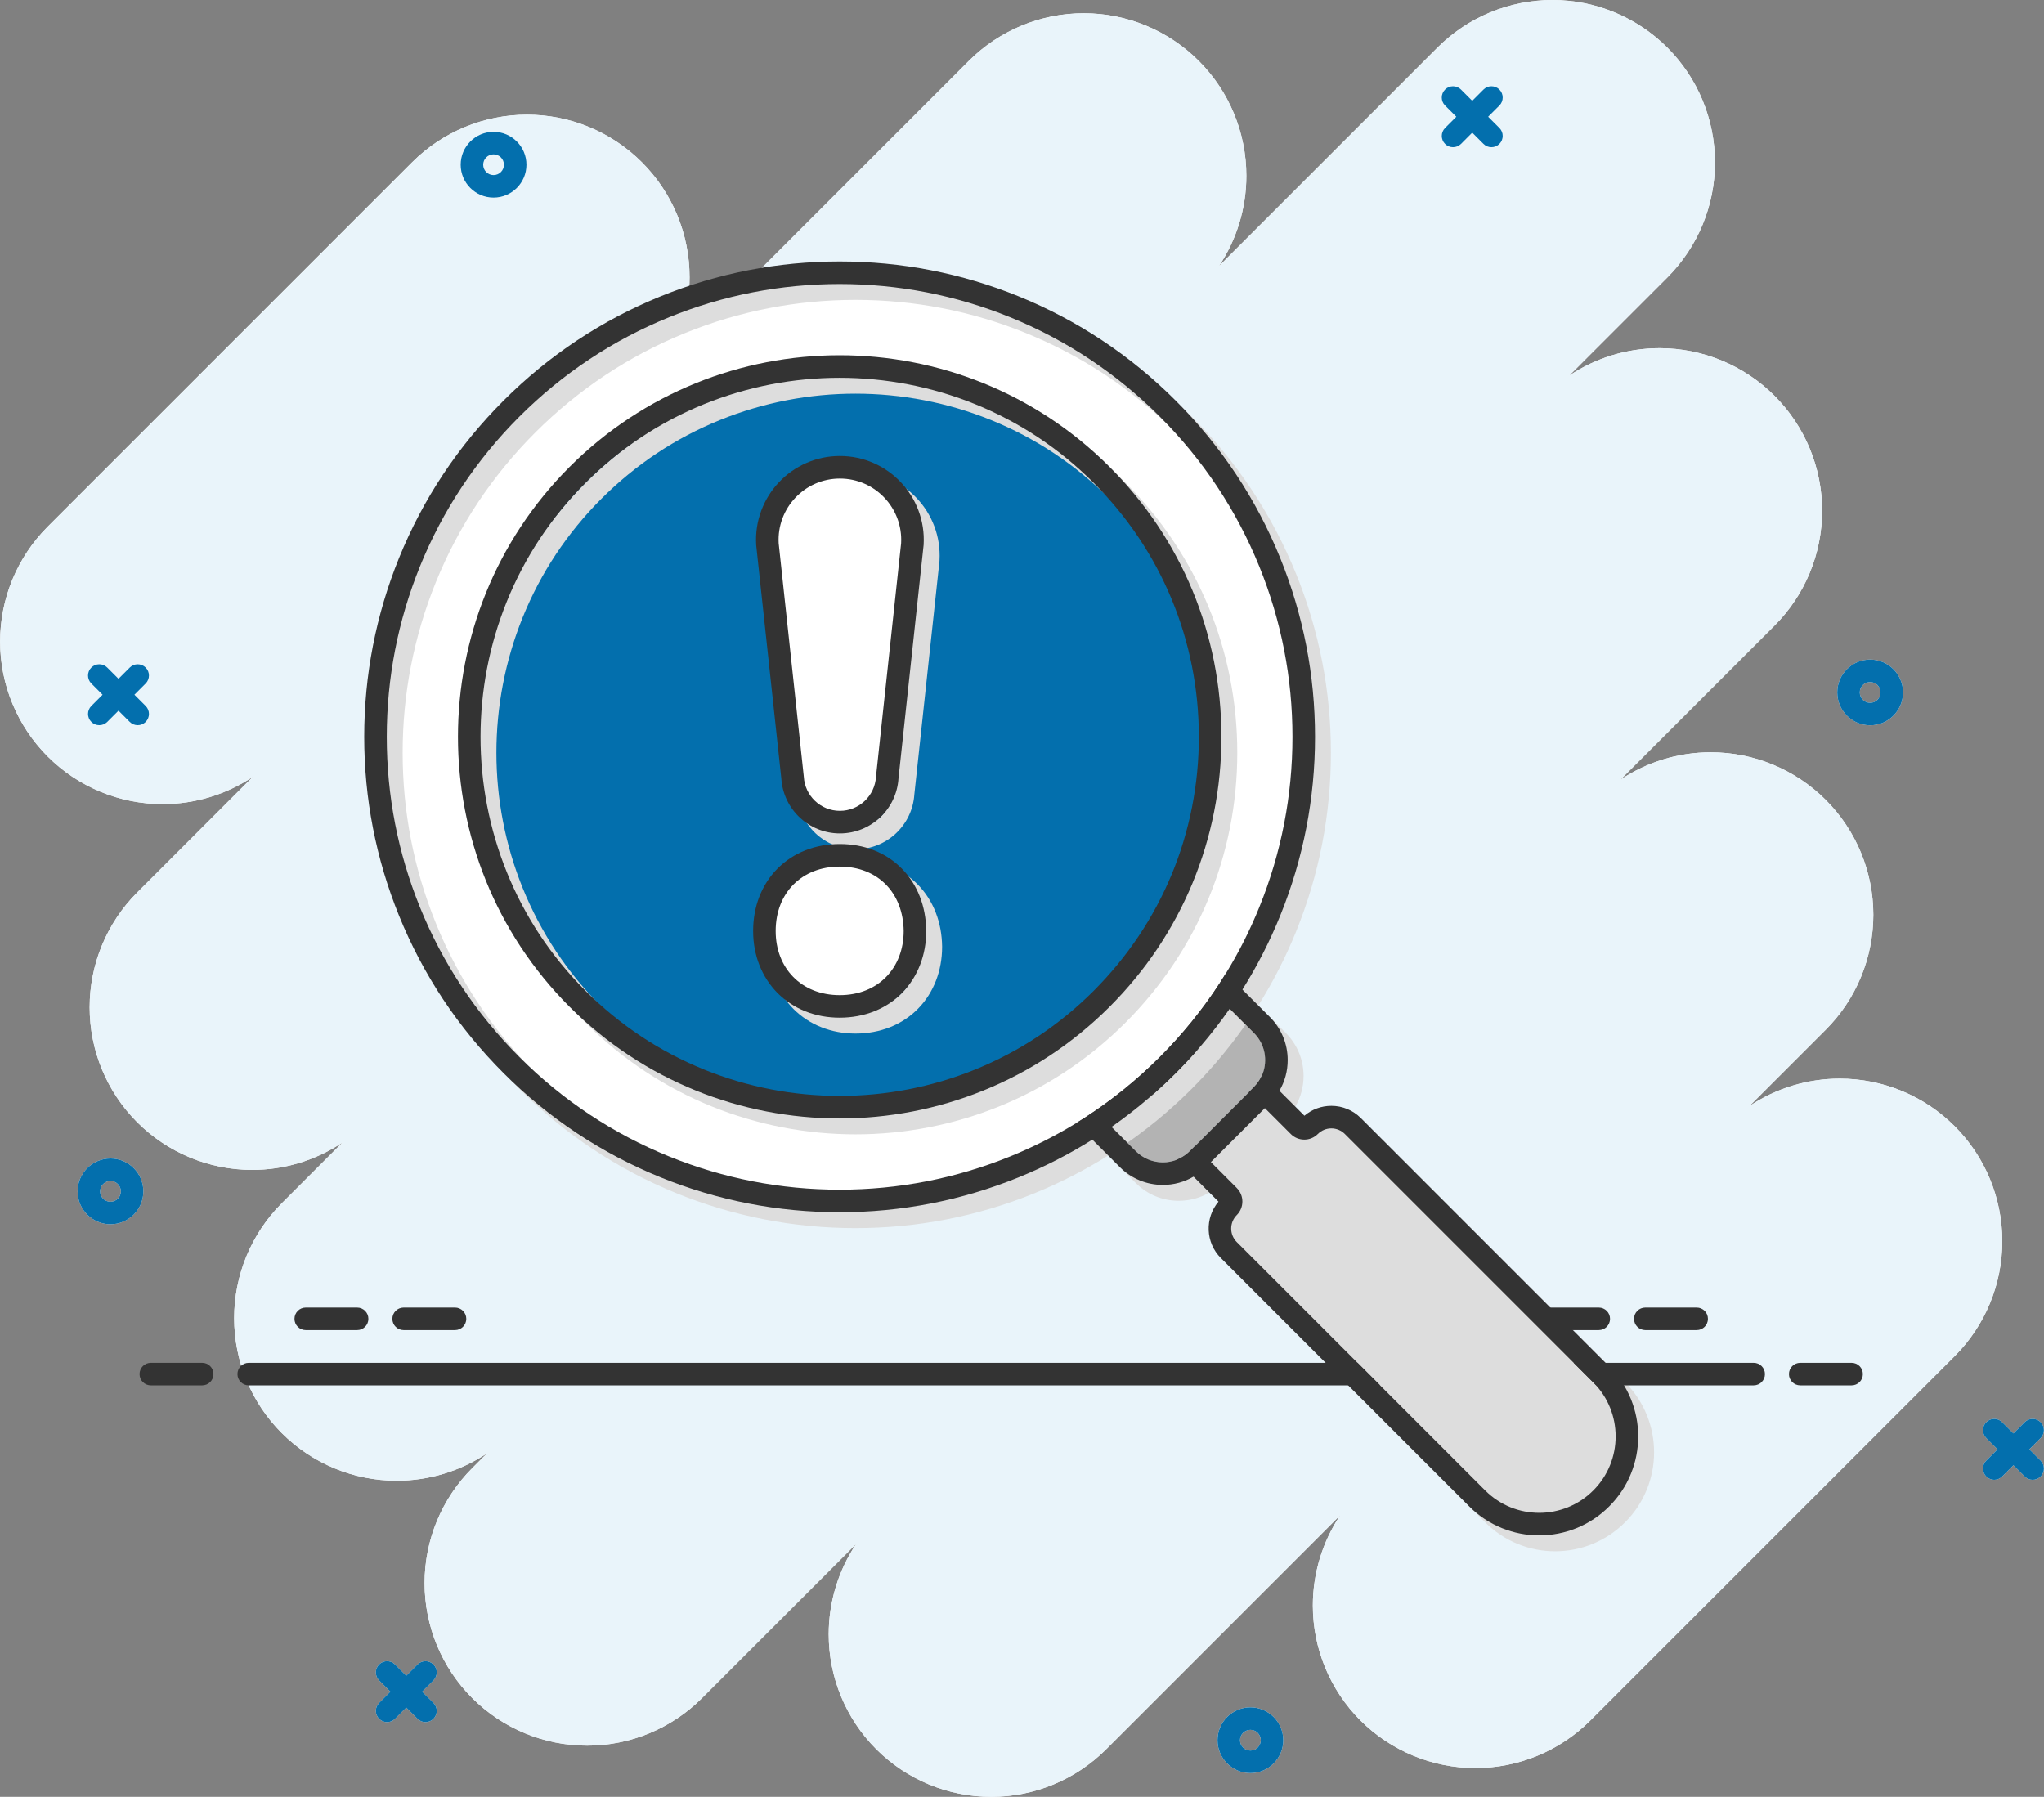 <svg width="182" height="160" viewBox="0 0 182 160" fill="none" xmlns="http://www.w3.org/2000/svg">
<rect x="0" y="0" width="182" height="160" fill="#808080" stroke="none"/>
<g clip-path="url(#clip0_1198_2519)">
<path d="M4.249 67.364C6.963 70.078 10.645 71.603 14.483 71.603C17.367 71.603 20.162 70.742 22.525 69.163L12.221 79.466C9.507 82.181 7.982 85.862 7.982 89.701C7.982 93.54 9.507 97.221 12.221 99.935C14.935 102.649 18.617 104.175 22.456 104.175C25.339 104.175 28.134 103.314 30.497 101.735L25.09 107.143C22.375 109.857 20.85 113.538 20.85 117.377C20.85 121.216 22.375 124.897 25.09 127.611C27.804 130.326 31.485 131.851 35.324 131.851C38.207 131.851 41.002 130.99 43.365 129.411L42.044 130.733C39.33 133.447 37.805 137.128 37.805 140.967C37.805 144.806 39.329 148.487 42.044 151.201C44.758 153.916 48.44 155.441 52.278 155.441C56.117 155.441 59.799 153.916 62.513 151.201L76.228 137.486C74.649 139.849 73.789 142.644 73.789 145.527C73.789 149.366 75.314 153.048 78.028 155.762C80.742 158.476 84.424 160.001 88.263 160.001C92.101 160.001 95.783 158.476 98.497 155.762L119.336 134.922C117.757 137.285 116.897 140.08 116.897 142.964C116.897 146.802 118.422 150.484 121.136 153.198C123.851 155.912 127.532 157.437 131.371 157.437C135.21 157.437 138.891 155.913 141.605 153.198L174.048 120.755C176.762 118.041 178.287 114.36 178.287 110.521C178.287 106.682 176.763 103.001 174.048 100.286C171.334 97.572 167.652 96.047 163.814 96.047C160.93 96.047 158.135 96.908 155.772 98.486L162.564 91.695C165.278 88.981 166.803 85.3 166.803 81.461C166.803 77.622 165.278 73.941 162.564 71.226C159.849 68.512 156.168 66.987 152.329 66.987C149.446 66.987 146.651 67.848 144.288 69.426L158.003 55.711C160.717 52.997 162.243 49.315 162.243 45.477C162.243 41.638 160.718 37.956 158.003 35.242C155.289 32.528 151.608 31.003 147.769 31.003C144.885 31.003 142.09 31.864 139.728 33.442L148.462 24.708C151.176 21.994 152.702 18.312 152.702 14.473C152.702 10.634 151.177 6.953 148.462 4.239C145.748 1.525 142.067 -0 138.228 -0C134.389 -0 130.707 1.524 127.993 4.239L108.538 23.695C110.117 21.332 110.977 18.537 110.977 15.653C110.977 11.815 109.452 8.133 106.738 5.419C104.023 2.705 100.342 1.18 96.503 1.18C92.664 1.18 88.983 2.704 86.269 5.419L58.96 32.728C60.539 30.365 61.4 27.57 61.4 24.686C61.4 20.847 59.875 17.166 57.16 14.452C54.446 11.738 50.765 10.212 46.926 10.212C43.087 10.212 39.406 11.737 36.692 14.452L4.249 46.895C1.534 49.61 0.01 53.291 0.01 57.129C0.01 60.968 1.534 64.65 4.249 67.364Z" fill="white"/>
<path d="M177.861 129.056L176.859 130.057C176.468 130.449 176.468 131.083 176.859 131.475C177.251 131.866 177.885 131.866 178.277 131.475L179.278 130.473L180.28 131.475C180.671 131.866 181.306 131.866 181.697 131.475C182.088 131.083 182.088 130.449 181.697 130.057L180.695 129.056L181.697 128.054C182.088 127.663 182.088 127.029 181.697 126.637C181.501 126.441 181.245 126.344 180.988 126.344C180.731 126.344 180.475 126.441 180.279 126.637L179.278 127.639L178.276 126.637C178.08 126.441 177.824 126.344 177.567 126.344C177.31 126.344 177.054 126.441 176.858 126.637C176.467 127.029 176.467 127.663 176.858 128.054L177.86 129.056H177.861Z" fill="white"/>
<path d="M34.759 150.633L33.757 151.634C33.366 152.026 33.366 152.66 33.757 153.051C34.149 153.443 34.783 153.443 35.175 153.051L36.176 152.05L37.178 153.051C37.569 153.443 38.203 153.443 38.595 153.051C38.986 152.66 38.986 152.026 38.595 151.634L37.593 150.633L38.595 149.631C38.986 149.24 38.986 148.605 38.595 148.214C38.399 148.018 38.143 147.92 37.886 147.92C37.629 147.92 37.373 148.018 37.177 148.214L36.175 149.215L35.174 148.214C34.978 148.018 34.722 147.92 34.465 147.92C34.208 147.92 33.952 148.018 33.756 148.214C33.365 148.605 33.365 149.24 33.756 149.631L34.758 150.633H34.759Z" fill="white"/>
<path d="M9.134 61.863L8.133 62.864C7.741 63.256 7.741 63.89 8.133 64.282C8.524 64.673 9.159 64.673 9.55 64.282L10.552 63.28L11.553 64.282C11.944 64.673 12.579 64.673 12.97 64.282C13.362 63.89 13.362 63.256 12.97 62.864L11.969 61.863L12.97 60.861C13.362 60.47 13.362 59.835 12.97 59.444C12.774 59.248 12.518 59.15 12.261 59.15C12.005 59.15 11.748 59.248 11.553 59.444L10.551 60.446L9.55 59.444C9.354 59.248 9.097 59.15 8.841 59.15C8.584 59.15 8.328 59.248 8.132 59.444C7.74 59.835 7.74 60.47 8.132 60.861L9.133 61.863H9.134Z" fill="white"/>
<path d="M129.673 10.394L128.671 11.396C128.28 11.787 128.28 12.422 128.671 12.813C129.063 13.204 129.697 13.204 130.089 12.813L131.09 11.811L132.092 12.813C132.483 13.204 133.118 13.204 133.509 12.813C133.9 12.422 133.9 11.787 133.509 11.396L132.507 10.394L133.509 9.393C133.9 9.001 133.9 8.367 133.509 7.975C133.313 7.779 133.057 7.682 132.8 7.682C132.543 7.682 132.287 7.779 132.091 7.975L131.09 8.977L130.088 7.975C129.892 7.779 129.636 7.682 129.379 7.682C129.122 7.682 128.866 7.779 128.67 7.975C128.279 8.367 128.279 9.001 128.67 9.393L129.672 10.394H129.673Z" fill="white"/>
<path d="M111.336 152.029C112.951 152.029 114.264 153.342 114.264 154.957C114.264 156.571 112.951 157.885 111.336 157.885C109.722 157.885 108.408 156.571 108.408 154.957C108.408 153.342 109.722 152.029 111.336 152.029ZM111.336 155.88C111.845 155.88 112.26 155.466 112.26 154.957C112.26 154.448 111.845 154.033 111.336 154.033C110.827 154.033 110.413 154.448 110.413 154.957C110.413 155.466 110.827 155.88 111.336 155.88Z" fill="white"/>
<path d="M166.52 58.73C168.134 58.73 169.448 60.044 169.448 61.658C169.448 63.273 168.134 64.586 166.52 64.586C164.905 64.586 163.592 63.273 163.592 61.658C163.592 60.044 164.905 58.73 166.52 58.73ZM166.52 62.581C167.029 62.581 167.443 62.167 167.443 61.658C167.443 61.149 167.029 60.735 166.52 60.735C166.01 60.735 165.596 61.149 165.596 61.658C165.596 62.167 166.01 62.581 166.52 62.581Z" fill="white"/>
<path d="M43.948 11.739C45.562 11.739 46.876 13.053 46.876 14.667C46.876 16.281 45.562 17.595 43.948 17.595C42.333 17.595 41.02 16.281 41.02 14.667C41.02 13.053 42.333 11.739 43.948 11.739ZM43.948 15.59C44.457 15.59 44.871 15.176 44.871 14.667C44.871 14.158 44.457 13.744 43.948 13.744C43.439 13.744 43.024 14.158 43.024 14.667C43.024 15.176 43.439 15.59 43.948 15.59Z" fill="white"/>
<path d="M9.837 103.158C11.452 103.158 12.765 104.472 12.765 106.086C12.765 107.7 11.452 109.014 9.837 109.014C8.223 109.014 6.909 107.7 6.909 106.086C6.909 104.472 8.223 103.158 9.837 103.158ZM9.837 107.009C10.347 107.009 10.761 106.595 10.761 106.086C10.761 105.577 10.347 105.163 9.837 105.163C9.328 105.163 8.914 105.577 8.914 106.086C8.914 106.595 9.328 107.009 9.837 107.009Z" fill="white"/>
<path d="M4.249 67.364C6.963 70.078 10.645 71.603 14.483 71.603C17.367 71.603 20.162 70.742 22.525 69.163L12.221 79.466C9.507 82.181 7.982 85.862 7.982 89.701C7.982 93.54 9.507 97.221 12.221 99.935C14.935 102.649 18.617 104.175 22.456 104.175C25.339 104.175 28.134 103.314 30.497 101.735L25.09 107.143C22.375 109.857 20.85 113.538 20.85 117.377C20.85 121.216 22.375 124.897 25.09 127.611C27.804 130.326 31.485 131.851 35.324 131.851C38.207 131.851 41.002 130.99 43.365 129.411L42.044 130.733C39.33 133.447 37.805 137.128 37.805 140.967C37.805 144.806 39.329 148.487 42.044 151.201C44.758 153.916 48.44 155.441 52.278 155.441C56.117 155.441 59.799 153.916 62.513 151.201L76.228 137.486C74.649 139.849 73.789 142.644 73.789 145.527C73.789 149.366 75.314 153.048 78.028 155.762C80.742 158.476 84.424 160.001 88.263 160.001C92.101 160.001 95.783 158.476 98.497 155.762L119.336 134.922C117.757 137.285 116.897 140.08 116.897 142.964C116.897 146.802 118.422 150.484 121.136 153.198C123.851 155.912 127.532 157.437 131.371 157.437C135.21 157.437 138.891 155.913 141.605 153.198L174.048 120.755C176.762 118.041 178.287 114.36 178.287 110.521C178.287 106.682 176.763 103.001 174.048 100.286C171.334 97.572 167.652 96.047 163.814 96.047C160.93 96.047 158.135 96.908 155.772 98.486L162.564 91.695C165.278 88.981 166.803 85.3 166.803 81.461C166.803 77.622 165.278 73.941 162.564 71.226C159.849 68.512 156.168 66.987 152.329 66.987C149.446 66.987 146.651 67.848 144.288 69.426L158.003 55.711C160.717 52.997 162.243 49.315 162.243 45.477C162.243 41.638 160.718 37.956 158.003 35.242C155.289 32.528 151.608 31.003 147.769 31.003C144.885 31.003 142.09 31.864 139.728 33.442L148.462 24.708C151.176 21.994 152.702 18.312 152.702 14.473C152.702 10.634 151.177 6.953 148.462 4.239C145.748 1.525 142.067 -0 138.228 -0C134.389 -0 130.707 1.524 127.993 4.239L108.538 23.695C110.117 21.332 110.977 18.537 110.977 15.653C110.977 11.815 109.452 8.133 106.738 5.419C104.023 2.705 100.342 1.18 96.503 1.18C92.664 1.18 88.983 2.704 86.269 5.419L58.96 32.728C60.539 30.365 61.4 27.57 61.4 24.686C61.4 20.847 59.875 17.166 57.16 14.452C54.446 11.738 50.765 10.212 46.926 10.212C43.087 10.212 39.406 11.737 36.692 14.452L4.249 46.895C1.534 49.61 0.01 53.291 0.01 57.129C0.01 60.968 1.534 64.65 4.249 67.364Z" fill="#E9F4FA"/>
<path d="M177.861 129.056L176.859 130.057C176.468 130.449 176.468 131.083 176.859 131.475C177.251 131.866 177.885 131.866 178.277 131.475L179.278 130.473L180.28 131.475C180.671 131.866 181.306 131.866 181.697 131.475C182.088 131.083 182.088 130.449 181.697 130.057L180.695 129.056L181.697 128.054C182.088 127.663 182.088 127.029 181.697 126.637C181.501 126.441 181.245 126.344 180.988 126.344C180.731 126.344 180.475 126.441 180.279 126.637L179.278 127.639L178.276 126.637C178.08 126.441 177.824 126.344 177.567 126.344C177.31 126.344 177.054 126.441 176.858 126.637C176.467 127.029 176.467 127.663 176.858 128.054L177.86 129.056H177.861Z" fill="#036FAD"/>
<path d="M34.759 150.633L33.757 151.634C33.366 152.026 33.366 152.66 33.757 153.051C34.149 153.443 34.783 153.443 35.175 153.051L36.176 152.05L37.178 153.051C37.569 153.443 38.203 153.443 38.595 153.051C38.986 152.66 38.986 152.026 38.595 151.634L37.593 150.633L38.595 149.631C38.986 149.24 38.986 148.605 38.595 148.214C38.399 148.018 38.143 147.92 37.886 147.92C37.629 147.92 37.373 148.018 37.177 148.214L36.175 149.215L35.174 148.214C34.978 148.018 34.722 147.92 34.465 147.92C34.208 147.92 33.952 148.018 33.756 148.214C33.365 148.605 33.365 149.24 33.756 149.631L34.758 150.633H34.759Z" fill="#036FAD"/>
<path d="M9.134 61.863L8.133 62.864C7.741 63.256 7.741 63.89 8.133 64.282C8.524 64.673 9.159 64.673 9.55 64.282L10.552 63.28L11.553 64.282C11.944 64.673 12.579 64.673 12.97 64.282C13.362 63.89 13.362 63.256 12.97 62.864L11.969 61.863L12.97 60.861C13.362 60.47 13.362 59.835 12.97 59.444C12.774 59.248 12.518 59.15 12.261 59.15C12.005 59.15 11.748 59.248 11.553 59.444L10.551 60.446L9.55 59.444C9.354 59.248 9.097 59.15 8.841 59.15C8.584 59.15 8.328 59.248 8.132 59.444C7.74 59.835 7.74 60.47 8.132 60.861L9.133 61.863H9.134Z" fill="#036FAD"/>
<path d="M129.673 10.394L128.671 11.396C128.28 11.787 128.28 12.422 128.671 12.813C129.063 13.204 129.697 13.204 130.089 12.813L131.09 11.811L132.092 12.813C132.483 13.204 133.118 13.204 133.509 12.813C133.9 12.422 133.9 11.787 133.509 11.396L132.507 10.394L133.509 9.393C133.9 9.001 133.9 8.367 133.509 7.975C133.313 7.779 133.057 7.682 132.8 7.682C132.543 7.682 132.287 7.779 132.091 7.975L131.09 8.977L130.088 7.975C129.892 7.779 129.636 7.682 129.379 7.682C129.122 7.682 128.866 7.779 128.67 7.975C128.279 8.367 128.279 9.001 128.67 9.393L129.672 10.394H129.673Z" fill="#036FAD"/>
<path d="M111.336 152.029C112.951 152.029 114.264 153.342 114.264 154.957C114.264 156.571 112.951 157.885 111.336 157.885C109.722 157.885 108.408 156.571 108.408 154.957C108.408 153.342 109.722 152.029 111.336 152.029ZM111.336 155.88C111.845 155.88 112.26 155.466 112.26 154.957C112.26 154.448 111.845 154.033 111.336 154.033C110.827 154.033 110.413 154.448 110.413 154.957C110.413 155.466 110.827 155.88 111.336 155.88Z" fill="#036FAD"/>
<path d="M166.52 58.73C168.134 58.73 169.448 60.044 169.448 61.658C169.448 63.273 168.134 64.586 166.52 64.586C164.905 64.586 163.592 63.273 163.592 61.658C163.592 60.044 164.905 58.73 166.52 58.73ZM166.52 62.581C167.029 62.581 167.443 62.167 167.443 61.658C167.443 61.149 167.029 60.735 166.52 60.735C166.01 60.735 165.596 61.149 165.596 61.658C165.596 62.167 166.01 62.581 166.52 62.581Z" fill="#036FAD"/>
<path d="M43.948 11.739C45.562 11.739 46.876 13.053 46.876 14.667C46.876 16.281 45.562 17.595 43.948 17.595C42.333 17.595 41.02 16.281 41.02 14.667C41.02 13.053 42.333 11.739 43.948 11.739ZM43.948 15.59C44.457 15.59 44.871 15.176 44.871 14.667C44.871 14.158 44.457 13.744 43.948 13.744C43.439 13.744 43.024 14.158 43.024 14.667C43.024 15.176 43.439 15.59 43.948 15.59Z" fill="#036FAD"/>
<path d="M9.837 103.158C11.452 103.158 12.765 104.472 12.765 106.086C12.765 107.7 11.452 109.014 9.837 109.014C8.223 109.014 6.909 107.7 6.909 106.086C6.909 104.472 8.223 103.158 9.837 103.158ZM9.837 107.009C10.347 107.009 10.761 106.595 10.761 106.086C10.761 105.577 10.347 105.163 9.837 105.163C9.328 105.163 8.914 105.577 8.914 106.086C8.914 106.595 9.328 107.009 9.837 107.009Z" fill="#036FAD"/>
<path d="M142.576 133.428C141.101 134.903 139.141 135.715 137.055 135.715C134.969 135.715 133.008 134.903 131.534 133.428L109.415 111.31C108.36 110.254 108.36 108.538 109.415 107.483C109.547 107.351 109.619 107.175 109.619 106.989C109.619 106.803 109.547 106.628 109.415 106.496L107.1 104.18L106.387 103.468L105.674 102.755C105.771 102.677 105.865 102.593 105.954 102.503L106.399 102.059L111.206 97.252L111.65 96.808C111.74 96.717 111.824 96.624 111.901 96.527L112.614 97.24L115.642 100.269C115.774 100.4 115.949 100.473 116.136 100.473C116.323 100.473 116.497 100.4 116.629 100.269C117.142 99.756 117.821 99.474 118.544 99.474C119.267 99.474 119.947 99.756 120.458 100.267L142.576 122.385C145.621 125.429 145.621 130.383 142.576 133.428Z" fill="#DDDDDD"/>
<path d="M112.36 91.274L110.068 88.981L109.343 88.257L108.617 87.531C107.085 89.895 105.299 92.099 103.273 94.125C101.246 96.151 99.041 97.937 96.677 99.47L97.403 100.196L98.128 100.921L100.421 103.213C101.255 104.048 102.363 104.507 103.543 104.507C104.246 104.507 104.924 104.344 105.534 104.035C105.837 103.881 106.123 103.692 106.387 103.468C106.483 103.388 106.575 103.303 106.664 103.213L107.109 102.769L111.916 97.962L112.36 97.518C112.45 97.428 112.535 97.335 112.614 97.24C112.84 96.974 113.028 96.686 113.18 96.385C114.014 94.73 113.741 92.654 112.36 91.274ZM111.901 96.527C111.824 96.624 111.74 96.718 111.65 96.808L111.206 97.252L106.399 102.059L105.954 102.503C105.865 102.593 105.771 102.677 105.674 102.755C105.396 102.977 105.092 103.15 104.773 103.274C104.378 103.427 103.96 103.503 103.543 103.503C102.67 103.503 101.797 103.169 101.131 102.503L98.973 100.346C100.137 99.533 101.261 98.659 102.344 97.726C103.151 97.032 103.934 96.304 104.693 95.545C105.453 94.786 106.18 94.002 106.874 93.196C107.807 92.113 108.68 90.99 109.492 89.826L111.65 91.984C112.635 92.969 112.892 94.406 112.42 95.626C112.297 95.945 112.125 96.25 111.901 96.527Z" fill="white"/>
<path d="M112.42 95.626C112.297 95.945 112.124 96.25 111.901 96.527C111.824 96.624 111.74 96.718 111.65 96.808L111.206 97.252L106.399 102.059L105.954 102.503C105.865 102.593 105.771 102.677 105.674 102.755C105.396 102.977 105.092 103.151 104.772 103.274C104.378 103.427 103.96 103.503 103.542 103.503C102.67 103.503 101.797 103.17 101.131 102.503L98.972 100.346C100.137 99.533 101.261 98.659 102.344 97.726C103.151 97.032 103.934 96.305 104.693 95.545C105.453 94.786 106.18 94.002 106.874 93.196C107.807 92.113 108.68 90.99 109.492 89.826L111.65 91.984C112.635 92.969 112.891 94.406 112.42 95.626Z" fill="#B3B3B3"/>
<path d="M98.798 41.573C105.219 47.994 108.756 56.531 108.756 65.612C108.756 74.693 105.219 83.231 98.798 89.652C92.17 96.279 83.465 99.593 74.759 99.593C66.053 99.593 57.347 96.279 50.719 89.652C37.464 76.397 37.464 54.828 50.719 41.573C57.347 34.946 66.053 31.632 74.759 31.632C83.465 31.632 92.17 34.946 98.798 41.573Z" fill="white"/>
<path d="M113.061 50.065C110.98 44.933 107.926 40.332 103.983 36.39C100.04 32.447 95.439 29.393 90.308 27.312C85.355 25.304 80.124 24.285 74.76 24.285C69.397 24.285 64.166 25.304 59.213 27.312C54.082 29.393 49.481 32.447 45.538 36.39C41.596 40.332 38.541 44.933 36.461 50.065C34.452 55.017 33.434 60.248 33.434 65.612C33.434 70.976 34.452 76.207 36.461 81.16C38.541 86.291 41.595 90.892 45.538 94.835C49.481 98.777 54.082 101.831 59.213 103.912C64.166 105.921 69.397 106.939 74.76 106.939C80.124 106.939 85.355 105.921 90.308 103.912C92.482 103.03 94.561 101.974 96.536 100.749C96.827 100.568 97.116 100.384 97.403 100.196C97.688 100.009 97.971 99.819 98.251 99.624C100.288 98.215 102.203 96.615 103.983 94.835C105.763 93.055 107.362 91.141 108.771 89.105C108.966 88.824 109.156 88.541 109.343 88.256C109.531 87.97 109.716 87.681 109.896 87.389C111.122 85.415 112.179 83.335 113.061 81.16C115.069 76.207 116.087 70.976 116.087 65.612C116.087 60.248 115.069 55.017 113.061 50.065ZM112.13 80.782C111.299 82.831 110.31 84.793 109.166 86.659C108.988 86.953 108.804 87.243 108.617 87.531C107.084 89.895 105.299 92.099 103.273 94.125C101.246 96.151 99.041 97.937 96.677 99.47C96.389 99.657 96.099 99.84 95.806 100.019C93.94 101.162 91.978 102.151 89.931 102.982C85.099 104.941 79.994 105.935 74.76 105.935C69.527 105.935 64.422 104.941 59.591 102.982C54.584 100.951 50.095 97.972 46.248 94.125C42.401 90.277 39.421 85.789 37.391 80.782C35.431 75.95 34.438 70.846 34.438 65.612C34.438 60.378 35.431 55.274 37.391 50.442C39.421 45.436 42.401 40.947 46.248 37.1C50.095 33.253 54.584 30.273 59.591 28.243C64.422 26.283 69.527 25.29 74.76 25.29C79.994 25.29 85.099 26.283 89.931 28.243C94.937 30.273 99.426 33.253 103.273 37.1C107.12 40.947 110.1 45.436 112.13 50.442C114.09 55.274 115.083 60.378 115.083 65.612C115.083 70.846 114.09 75.95 112.13 80.782Z" fill="white"/>
<path d="M112.13 50.443C110.1 45.436 107.12 40.947 103.273 37.1C99.426 33.253 94.937 30.273 89.931 28.243C85.099 26.283 79.994 25.29 74.76 25.29C69.526 25.29 64.422 26.283 59.591 28.243C54.584 30.273 50.095 33.253 46.248 37.1C42.401 40.947 39.421 45.436 37.391 50.443C35.431 55.274 34.438 60.378 34.438 65.612C34.438 70.846 35.431 75.95 37.391 80.782C39.421 85.789 42.401 90.278 46.248 94.125C50.095 97.972 54.584 100.952 59.591 102.982C64.422 104.941 69.526 105.935 74.76 105.935C79.994 105.935 85.099 104.941 89.931 102.982C91.978 102.151 93.94 101.162 95.806 100.02C96.099 99.84 96.389 99.657 96.677 99.47C99.041 97.937 101.246 96.151 103.273 94.125C105.299 92.099 107.084 89.895 108.617 87.531C108.804 87.243 108.988 86.953 109.166 86.66C110.31 84.793 111.299 82.831 112.13 80.782C114.089 75.95 115.083 70.846 115.083 65.612C115.083 60.378 114.089 55.274 112.13 50.443ZM74.759 99.593C66.053 99.593 57.347 96.279 50.719 89.652C37.464 76.397 37.464 54.828 50.719 41.573C57.347 34.946 66.053 31.632 74.759 31.632C83.465 31.632 92.17 34.946 98.798 41.573C105.219 47.994 108.756 56.531 108.756 65.612C108.756 74.693 105.219 83.231 98.798 89.652C92.17 96.279 83.465 99.593 74.759 99.593Z" fill="white"/>
<path d="M74.759 98.589C70.47 98.589 66.29 97.778 62.337 96.177C58.243 94.52 54.574 92.086 51.43 88.942C48.286 85.798 45.851 82.129 44.195 78.035C42.594 74.081 41.783 69.902 41.783 65.613C41.783 61.323 42.594 57.144 44.195 53.191C45.852 49.097 48.286 45.428 51.43 42.284C54.574 39.14 58.243 36.705 62.337 35.048C66.291 33.448 70.47 32.637 74.759 32.637C79.048 32.637 83.227 33.448 87.181 35.048C91.274 36.706 94.944 39.14 98.088 42.284C104.319 48.515 107.751 56.8 107.751 65.613C107.751 74.426 104.319 82.711 98.088 88.942C94.944 92.087 91.274 94.521 87.181 96.178C83.227 97.778 79.048 98.59 74.759 98.59V98.589Z" fill="#036FAD"/>
<g style="mix-blend-mode:multiply">
<path d="M83.322 81.265C82.954 80.314 82.417 79.475 81.726 78.771C81.027 78.058 80.192 77.507 79.245 77.132C78.305 76.759 77.274 76.57 76.183 76.57C75.092 76.57 74.069 76.759 73.125 77.131C72.175 77.505 71.337 78.055 70.634 78.764C69.934 79.471 69.392 80.312 69.023 81.264C68.658 82.206 68.473 83.232 68.473 84.312C68.47 86.467 69.245 88.433 70.657 89.848C71.358 90.55 72.19 91.096 73.131 91.469C74.074 91.844 75.101 92.034 76.183 92.034C77.265 92.034 78.319 91.841 79.27 91.46C80.219 91.079 81.055 90.523 81.756 89.806C83.13 88.4 83.887 86.449 83.887 84.312V84.285C83.873 83.212 83.683 82.195 83.322 81.265ZM76.183 90.025C72.775 90.025 70.475 87.602 70.481 84.312C70.481 80.933 72.794 78.579 76.183 78.579C79.572 78.579 81.834 80.933 81.878 84.312C81.878 87.602 79.619 90.025 76.183 90.025H76.183Z" fill="#DDDDDD"/>
</g>
<g style="mix-blend-mode:multiply">
<path d="M68.744 49.948L68.75 50.001L70.984 70.742C71.164 73.485 73.444 75.624 76.199 75.624C78.954 75.624 81.234 73.485 81.414 70.742L83.648 50.001L83.653 49.948L83.656 49.895C83.713 48.851 83.557 47.83 83.192 46.859C82.84 45.924 82.312 45.08 81.622 44.352C80.933 43.623 80.12 43.05 79.206 42.648C78.256 42.23 77.244 42.018 76.199 42.018C75.154 42.018 74.142 42.23 73.192 42.648C72.278 43.05 71.465 43.623 70.776 44.352C70.086 45.08 69.558 45.923 69.206 46.859C68.841 47.83 68.685 48.852 68.742 49.895L68.744 49.948ZM76.199 44.026C79.332 44.026 81.823 46.657 81.651 49.785L79.412 70.573C79.319 72.28 77.908 73.615 76.199 73.615C74.49 73.615 73.079 72.28 72.985 70.573L70.747 49.785C70.575 46.657 73.066 44.026 76.199 44.026Z" fill="#DDDDDD"/>
</g>
<path d="M74.77 89.616C72.881 89.616 71.171 88.945 69.954 87.726C68.731 86.501 68.06 84.785 68.064 82.897C68.064 80.995 68.728 79.275 69.935 78.058C71.147 76.835 72.865 76.161 74.77 76.161C76.676 76.161 78.377 76.818 79.597 78.061C80.797 79.284 81.444 80.952 81.47 82.885V82.899C81.47 84.772 80.815 86.474 79.624 87.692C78.41 88.933 76.686 89.617 74.77 89.617V89.616Z" fill="white"/>
<path d="M74.785 73.206C72.553 73.206 70.707 71.468 70.571 69.243L68.332 48.453L68.331 48.427C68.233 46.636 68.858 44.932 70.091 43.629C71.325 42.326 72.992 41.609 74.785 41.609C76.58 41.609 78.247 42.326 79.48 43.629C80.713 44.932 81.338 46.636 81.24 48.427L81.239 48.454L79 69.243C78.863 71.468 77.018 73.207 74.785 73.207V73.206Z" fill="white"/>
<g style="mix-blend-mode:multiply">
<path d="M146.635 126.005C146.239 125.027 145.676 124.138 144.96 123.36C144.876 123.268 144.789 123.177 144.7 123.088L142.963 121.352L140.05 118.439L122.581 100.97C121.881 100.269 120.949 99.883 119.958 99.883C119.069 99.883 118.227 100.194 117.558 100.764L115.335 98.54C115.815 97.721 116.071 96.785 116.071 95.809C116.071 94.362 115.507 93.001 114.484 91.978L112.039 89.532C113.347 87.45 114.471 85.252 115.405 82.951C117.462 77.878 118.505 72.52 118.505 67.026C118.505 61.532 117.462 56.174 115.405 51.101C113.273 45.844 110.145 41.132 106.107 37.093C102.069 33.055 97.355 29.927 92.099 27.795C87.025 25.738 81.668 24.695 76.174 24.695C70.68 24.695 65.322 25.738 60.249 27.795C54.992 29.927 50.28 33.055 46.242 37.093C42.203 41.132 39.075 45.844 36.943 51.101C34.886 56.174 33.843 61.532 33.843 67.026C33.843 72.52 34.886 77.877 36.943 82.951C39.075 88.207 42.203 92.92 46.242 96.959C50.28 100.997 54.992 104.125 60.249 106.257C65.322 108.314 70.68 109.357 76.174 109.357C81.668 109.357 87.025 108.314 92.099 106.257C94.4 105.323 96.597 104.199 98.678 102.892L101.124 105.338C102.147 106.361 103.508 106.925 104.956 106.925C105.931 106.925 106.867 106.669 107.687 106.188L109.91 108.412C108.675 109.868 108.745 112.059 110.118 113.433L132.237 135.552C133.077 136.392 134.059 137.044 135.153 137.487C136.209 137.916 137.324 138.133 138.468 138.133C139.612 138.133 140.727 137.916 141.784 137.487C142.878 137.044 143.859 136.392 144.7 135.552C145.541 134.711 146.192 133.73 146.635 132.635C147.064 131.579 147.281 130.464 147.281 129.32C147.281 128.176 147.064 127.061 146.635 126.005ZM98.09 100.884C97.803 101.071 97.512 101.254 97.22 101.433C95.353 102.576 93.392 103.565 91.344 104.395C86.512 106.355 81.408 107.349 76.174 107.349C70.94 107.349 65.836 106.355 61.004 104.395C55.998 102.365 51.509 99.385 47.662 95.538C43.815 91.691 40.835 87.202 38.804 82.196C36.845 77.364 35.852 72.26 35.852 67.026C35.852 61.792 36.845 56.688 38.804 51.856C40.835 46.85 43.815 42.36 47.662 38.513C51.509 34.666 55.998 31.686 61.004 29.656C65.836 27.697 70.94 26.703 76.174 26.703C81.408 26.703 86.512 27.697 91.344 29.656C96.351 31.686 100.839 34.666 104.686 38.513C108.534 42.36 111.513 46.85 113.543 51.856C115.503 56.688 116.496 61.792 116.496 67.026C116.496 72.26 115.503 77.364 113.543 82.196C112.713 84.245 111.723 86.206 110.58 88.073C110.401 88.366 110.218 88.657 110.031 88.944C108.498 91.308 106.713 93.512 104.686 95.538C102.66 97.565 100.455 99.351 98.09 100.884ZM107.368 103.917C107.278 104.007 107.184 104.091 107.088 104.168C106.81 104.391 106.506 104.564 106.186 104.687C105.791 104.84 105.373 104.916 104.956 104.916C104.083 104.916 103.21 104.583 102.544 103.917L100.386 101.759C101.55 100.946 102.674 100.073 103.757 99.14C104.564 98.445 105.347 97.718 106.107 96.959C106.866 96.199 107.593 95.416 108.288 94.609C109.22 93.527 110.093 92.403 110.906 91.24L113.064 93.398C114.048 94.382 114.305 95.819 113.834 97.039C113.711 97.359 113.538 97.663 113.314 97.941C113.237 98.038 113.154 98.131 113.064 98.221L112.619 98.666L107.812 103.473L107.368 103.917ZM143.28 134.132C142.615 134.796 141.848 135.294 141.029 135.626C140.209 135.958 139.339 136.124 138.468 136.124C136.727 136.124 134.985 135.46 133.657 134.132L120.877 121.352L111.539 112.013C110.874 111.349 110.874 110.271 111.539 109.606C112.203 108.942 112.203 107.864 111.539 107.199L109.232 104.893L114.04 100.086L116.346 102.392C116.678 102.724 117.114 102.89 117.549 102.89C117.985 102.89 118.421 102.724 118.753 102.392L118.754 102.391C119.087 102.058 119.523 101.892 119.958 101.892C120.393 101.892 120.829 102.058 121.161 102.391L142.131 123.36L143.28 124.509C145.937 127.166 145.937 131.474 143.28 134.132Z" fill="#DDDDDD"/>
</g>
<g style="mix-blend-mode:multiply">
<path d="M100.212 42.986C93.584 36.359 84.878 33.045 76.172 33.045C67.467 33.045 58.761 36.359 52.133 42.986C38.878 56.242 38.878 77.81 52.133 91.065C58.761 97.693 67.467 101.007 76.172 101.007C84.878 101.007 93.584 97.693 100.212 91.065C106.633 84.644 110.169 76.106 110.169 67.026C110.169 57.945 106.633 49.407 100.212 42.986ZM98.792 89.645C95.743 92.693 92.186 95.053 88.218 96.659C86.311 97.432 84.316 98.022 82.288 98.413C80.279 98.801 78.222 98.998 76.172 98.998C74.123 98.998 72.065 98.801 70.056 98.413C68.029 98.022 66.034 97.432 64.127 96.659C60.159 95.053 56.602 92.693 53.553 89.645C50.505 86.597 48.145 83.039 46.539 79.071C45.767 77.164 45.177 75.169 44.785 73.141C44.397 71.133 44.2 69.075 44.2 67.026C44.2 64.976 44.397 62.919 44.785 60.91C45.177 58.882 45.767 56.887 46.539 54.98C48.145 51.012 50.505 47.455 53.553 44.407C56.602 41.358 60.159 38.998 64.127 37.392C66.034 36.62 68.029 36.03 70.056 35.638C72.065 35.25 74.123 35.053 76.172 35.053C78.222 35.053 80.279 35.25 82.288 35.638C84.316 36.03 86.311 36.62 88.218 37.392C92.186 38.998 95.743 41.358 98.792 44.407C104.833 50.448 108.161 58.481 108.161 67.026C108.161 75.57 104.833 83.603 98.792 89.645Z" fill="#DDDDDD"/>
</g>
<path d="M102.344 97.726C103.151 97.032 103.934 96.304 104.693 95.545C105.453 94.785 106.18 94.002 106.874 93.196L102.344 97.726ZM145.222 124.591C144.779 123.497 144.127 122.516 143.286 121.675L121.168 99.556C120.467 98.856 119.536 98.47 118.545 98.47C117.655 98.47 116.814 98.781 116.145 99.35L113.921 97.127L113.18 96.385L112.42 95.626C112.297 95.945 112.125 96.249 111.901 96.527C111.824 96.624 111.74 96.717 111.65 96.808L111.206 97.252L111.916 97.962L114.933 100.979C115.265 101.311 115.7 101.477 116.136 101.477C116.572 101.477 117.007 101.311 117.339 100.979L117.341 100.977C117.673 100.645 118.109 100.478 118.545 100.478C118.98 100.478 119.416 100.645 119.748 100.977L141.866 123.095C144.523 125.752 144.523 130.061 141.866 132.718C141.202 133.382 140.434 133.88 139.615 134.212C138.796 134.544 137.925 134.711 137.055 134.711C135.313 134.711 133.572 134.046 132.244 132.718L110.125 110.6C109.46 109.935 109.46 108.857 110.125 108.193C110.79 107.528 110.79 106.45 110.125 105.786L107.109 102.769L106.399 102.059L105.954 102.503C105.865 102.593 105.771 102.677 105.674 102.755C105.396 102.977 105.092 103.15 104.773 103.274L108.497 106.998C107.262 108.454 107.331 110.646 108.705 112.02L130.823 134.138C131.664 134.979 132.645 135.63 133.74 136.074C134.796 136.502 135.911 136.719 137.055 136.719C138.198 136.719 139.314 136.502 140.37 136.074C141.465 135.63 142.446 134.979 143.286 134.138C144.127 133.298 144.779 132.316 145.222 131.222C145.65 130.166 145.867 129.05 145.867 127.906C145.867 126.763 145.65 125.648 145.222 124.591Z" fill="#333333"/>
<path d="M113.07 90.564L110.625 88.118L110.021 87.514L109.896 87.389L109.166 86.659C108.987 86.953 108.804 87.243 108.617 87.531C107.084 89.895 105.299 92.099 103.273 94.125C101.246 96.151 99.041 97.937 96.677 99.47C96.389 99.657 96.099 99.84 95.806 100.019L97.265 101.478L99.71 103.924C100.734 104.947 102.095 105.511 103.542 105.511C104.517 105.511 105.454 105.255 106.273 104.774C106.565 104.605 106.841 104.406 107.1 104.18C107.193 104.099 107.285 104.013 107.374 103.924L112.626 98.672L113.07 98.228C113.159 98.138 113.245 98.047 113.327 97.953C113.552 97.695 113.751 97.418 113.921 97.127C114.402 96.307 114.657 95.371 114.657 94.396C114.657 92.948 114.094 91.587 113.07 90.564ZM108.601 88.935L108.771 89.105L109.492 89.826L111.65 91.984C112.635 92.969 112.891 94.406 112.42 95.626C112.297 95.945 112.124 96.249 111.901 96.527C111.824 96.624 111.74 96.717 111.65 96.808L111.206 97.252L106.399 102.059L105.954 102.503C105.865 102.593 105.771 102.677 105.674 102.755C105.396 102.977 105.092 103.15 104.772 103.274C104.378 103.427 103.96 103.503 103.542 103.503C102.67 103.503 101.797 103.169 101.131 102.503L98.972 100.346L98.251 99.624L98.081 99.454L108.601 88.935Z" fill="#333333"/>
<path d="M113.991 49.687C111.86 44.431 108.731 39.718 104.693 35.68C100.655 31.641 95.942 28.513 90.685 26.381C85.612 24.324 80.254 23.281 74.761 23.281C69.267 23.281 63.909 24.324 58.836 26.381C53.579 28.513 48.866 31.641 44.828 35.68C40.79 39.718 37.661 44.431 35.53 49.687C33.472 54.761 32.43 60.118 32.43 65.612C32.43 71.106 33.472 76.464 35.53 81.537C37.661 86.794 40.79 91.506 44.828 95.545C48.866 99.583 53.579 102.711 58.836 104.843C63.909 106.9 69.267 107.944 74.761 107.944C80.254 107.944 85.612 106.9 90.685 104.843C92.986 103.91 95.183 102.786 97.265 101.478C97.555 101.296 97.842 101.11 98.128 100.921C98.412 100.733 98.694 100.541 98.973 100.346C100.137 99.532 101.261 98.659 102.344 97.726C103.151 97.032 103.934 96.304 104.693 95.545C105.453 94.785 106.18 94.002 106.874 93.196C107.807 92.113 108.68 90.99 109.492 89.826C109.688 89.547 109.88 89.265 110.068 88.981C110.257 88.696 110.443 88.409 110.625 88.119C111.934 86.036 113.058 83.838 113.991 81.537C116.049 76.464 117.091 71.106 117.091 65.612C117.091 60.118 116.049 54.761 113.991 49.687ZM109.166 86.659C108.988 86.953 108.804 87.243 108.617 87.531C107.085 89.895 105.299 92.099 103.273 94.125C101.246 96.151 99.041 97.937 96.677 99.47C96.389 99.657 96.099 99.84 95.806 100.019C93.94 101.162 91.978 102.151 89.931 102.982C85.099 104.941 79.994 105.935 74.761 105.935C69.527 105.935 64.422 104.941 59.591 102.982C54.584 100.951 50.095 97.972 46.248 94.125C42.401 90.277 39.421 85.789 37.391 80.782C35.431 75.95 34.438 70.846 34.438 65.612C34.438 60.378 35.431 55.274 37.391 50.442C39.421 45.436 42.401 40.947 46.248 37.1C50.095 33.253 54.584 30.273 59.591 28.243C64.422 26.283 69.527 25.29 74.761 25.29C79.994 25.29 85.099 26.283 89.931 28.243C94.937 30.273 99.426 33.253 103.273 37.1C107.12 40.947 110.1 45.436 112.13 50.442C114.09 55.274 115.083 60.378 115.083 65.612C115.083 70.846 114.09 75.95 112.13 80.782C111.3 82.831 110.31 84.793 109.166 86.659Z" fill="#333333"/>
<path d="M98.798 41.573C92.17 34.946 83.465 31.632 74.759 31.632C66.053 31.632 57.347 34.946 50.719 41.573C37.464 54.828 37.464 76.397 50.719 89.652C57.347 96.279 66.053 99.593 74.759 99.593C83.465 99.593 92.17 96.279 98.798 89.652C105.219 83.231 108.756 74.693 108.756 65.612C108.756 56.531 105.219 47.994 98.798 41.573ZM80.875 97C78.866 97.388 76.809 97.585 74.759 97.585C72.709 97.585 70.652 97.388 68.643 97C66.615 96.609 64.621 96.018 62.714 95.246C58.746 93.64 55.188 91.28 52.139 88.232C49.092 85.183 46.731 81.626 45.125 77.657C44.353 75.751 43.763 73.756 43.371 71.728C42.983 69.72 42.787 67.662 42.787 65.612C42.787 63.562 42.983 61.505 43.371 59.496C43.763 57.469 44.353 55.474 45.125 53.567C46.731 49.599 49.092 46.041 52.139 42.993C55.188 39.945 58.746 37.585 62.714 35.978C64.621 35.207 66.615 34.617 68.643 34.225C70.652 33.837 72.709 33.64 74.759 33.64C76.809 33.64 78.866 33.837 80.875 34.225C82.902 34.617 84.897 35.207 86.804 35.978C90.772 37.585 94.33 39.945 97.378 42.993C103.42 49.035 106.747 57.068 106.747 65.612C106.747 74.157 103.42 82.19 97.378 88.232C94.33 91.28 90.772 93.64 86.804 95.246C84.897 96.018 82.902 96.609 80.875 97Z" fill="#333333"/>
<path d="M74.77 77.165C78.18 77.165 80.421 79.519 80.465 82.899C80.465 86.188 78.205 88.612 74.769 88.612C71.333 88.612 69.061 86.188 69.067 82.899C69.067 79.519 71.38 77.165 74.769 77.165H74.77ZM74.77 75.156C73.684 75.156 72.656 75.345 71.712 75.717C70.762 76.092 69.924 76.642 69.221 77.351C68.521 78.057 67.979 78.899 67.609 79.851C67.245 80.793 67.06 81.818 67.06 82.898C67.056 85.054 67.832 87.02 69.243 88.434C69.945 89.137 70.777 89.682 71.718 90.056C72.661 90.43 73.688 90.62 74.77 90.62C75.852 90.62 76.906 90.427 77.857 90.046C78.806 89.666 79.642 89.11 80.342 88.393C81.717 86.987 82.474 85.035 82.474 82.898V82.872C82.459 81.798 82.269 80.782 81.909 79.851C81.54 78.9 81.004 78.061 80.313 77.358C79.614 76.645 78.779 76.093 77.832 75.718C76.891 75.345 75.861 75.156 74.77 75.156Z" fill="#333333"/>
<path d="M74.785 42.613C77.918 42.613 80.409 45.243 80.237 48.371L77.999 69.159C77.906 70.866 76.494 72.202 74.785 72.202C73.076 72.202 71.665 70.866 71.572 69.159L69.333 48.371C69.162 45.243 71.652 42.613 74.785 42.613ZM74.785 40.604C73.74 40.604 72.729 40.816 71.779 41.234C70.865 41.637 70.051 42.21 69.362 42.938C68.673 43.667 68.144 44.51 67.793 45.445C67.427 46.416 67.271 47.438 67.328 48.482L67.331 48.534L67.336 48.587L69.57 69.329C69.751 72.071 72.031 74.211 74.785 74.211C77.54 74.211 79.82 72.071 80.001 69.329L82.234 48.587L82.24 48.534L82.243 48.482C82.3 47.438 82.143 46.416 81.778 45.445C81.426 44.51 80.898 43.667 80.209 42.938C79.519 42.21 78.706 41.637 77.792 41.234C76.842 40.816 75.83 40.604 74.785 40.604Z" fill="#333333"/>
<path d="M120.878 121.352L122.886 123.36H22.147C21.593 123.36 21.143 122.911 21.143 122.356C21.143 121.801 21.593 121.352 22.147 121.352H120.878Z" fill="#333333"/>
<path d="M157.154 122.356C157.154 122.911 156.704 123.36 156.15 123.36H142.131L140.123 121.352H156.15C156.704 121.352 157.154 121.801 157.154 122.356Z" fill="#333333"/>
<path d="M18.004 123.36H13.43C12.875 123.36 12.425 122.911 12.425 122.356C12.425 121.801 12.875 121.352 13.43 121.352H18.004C18.558 121.352 19.008 121.801 19.008 122.356C19.008 122.911 18.558 123.36 18.004 123.36Z" fill="#333333"/>
<path d="M40.515 118.439H35.941C35.386 118.439 34.937 117.99 34.937 117.435C34.937 116.88 35.386 116.431 35.941 116.431H40.515C41.07 116.431 41.519 116.88 41.519 117.435C41.519 117.99 41.07 118.439 40.515 118.439Z" fill="#333333"/>
<path d="M31.798 118.439H27.224C26.669 118.439 26.22 117.99 26.22 117.435C26.22 116.88 26.669 116.431 27.224 116.431H31.798C32.352 116.431 32.802 116.88 32.802 117.435C32.802 117.99 32.352 118.439 31.798 118.439Z" fill="#333333"/>
<path d="M142.355 118.439H137.782C137.227 118.439 136.777 117.99 136.777 117.435C136.777 116.88 137.227 116.431 137.782 116.431H142.355C142.91 116.431 143.36 116.88 143.36 117.435C143.36 117.99 142.91 118.439 142.355 118.439Z" fill="#333333"/>
<path d="M151.073 118.439H146.499C145.945 118.439 145.495 117.99 145.495 117.435C145.495 116.88 145.945 116.431 146.499 116.431H151.073C151.627 116.431 152.077 116.88 152.077 117.435C152.077 117.99 151.627 118.439 151.073 118.439Z" fill="#333333"/>
<path d="M164.867 123.36H160.294C159.739 123.36 159.29 122.911 159.29 122.356C159.29 121.801 159.739 121.352 160.294 121.352H164.867C165.422 121.352 165.872 121.801 165.872 122.356C165.872 122.911 165.422 123.36 164.867 123.36Z" fill="#333333"/>
</g>
<defs>
<clipPath id="clip0_1198_2519">
<rect width="181.981" height="160" fill="white" transform="translate(0.01)"/>
</clipPath>
</defs>
</svg>
